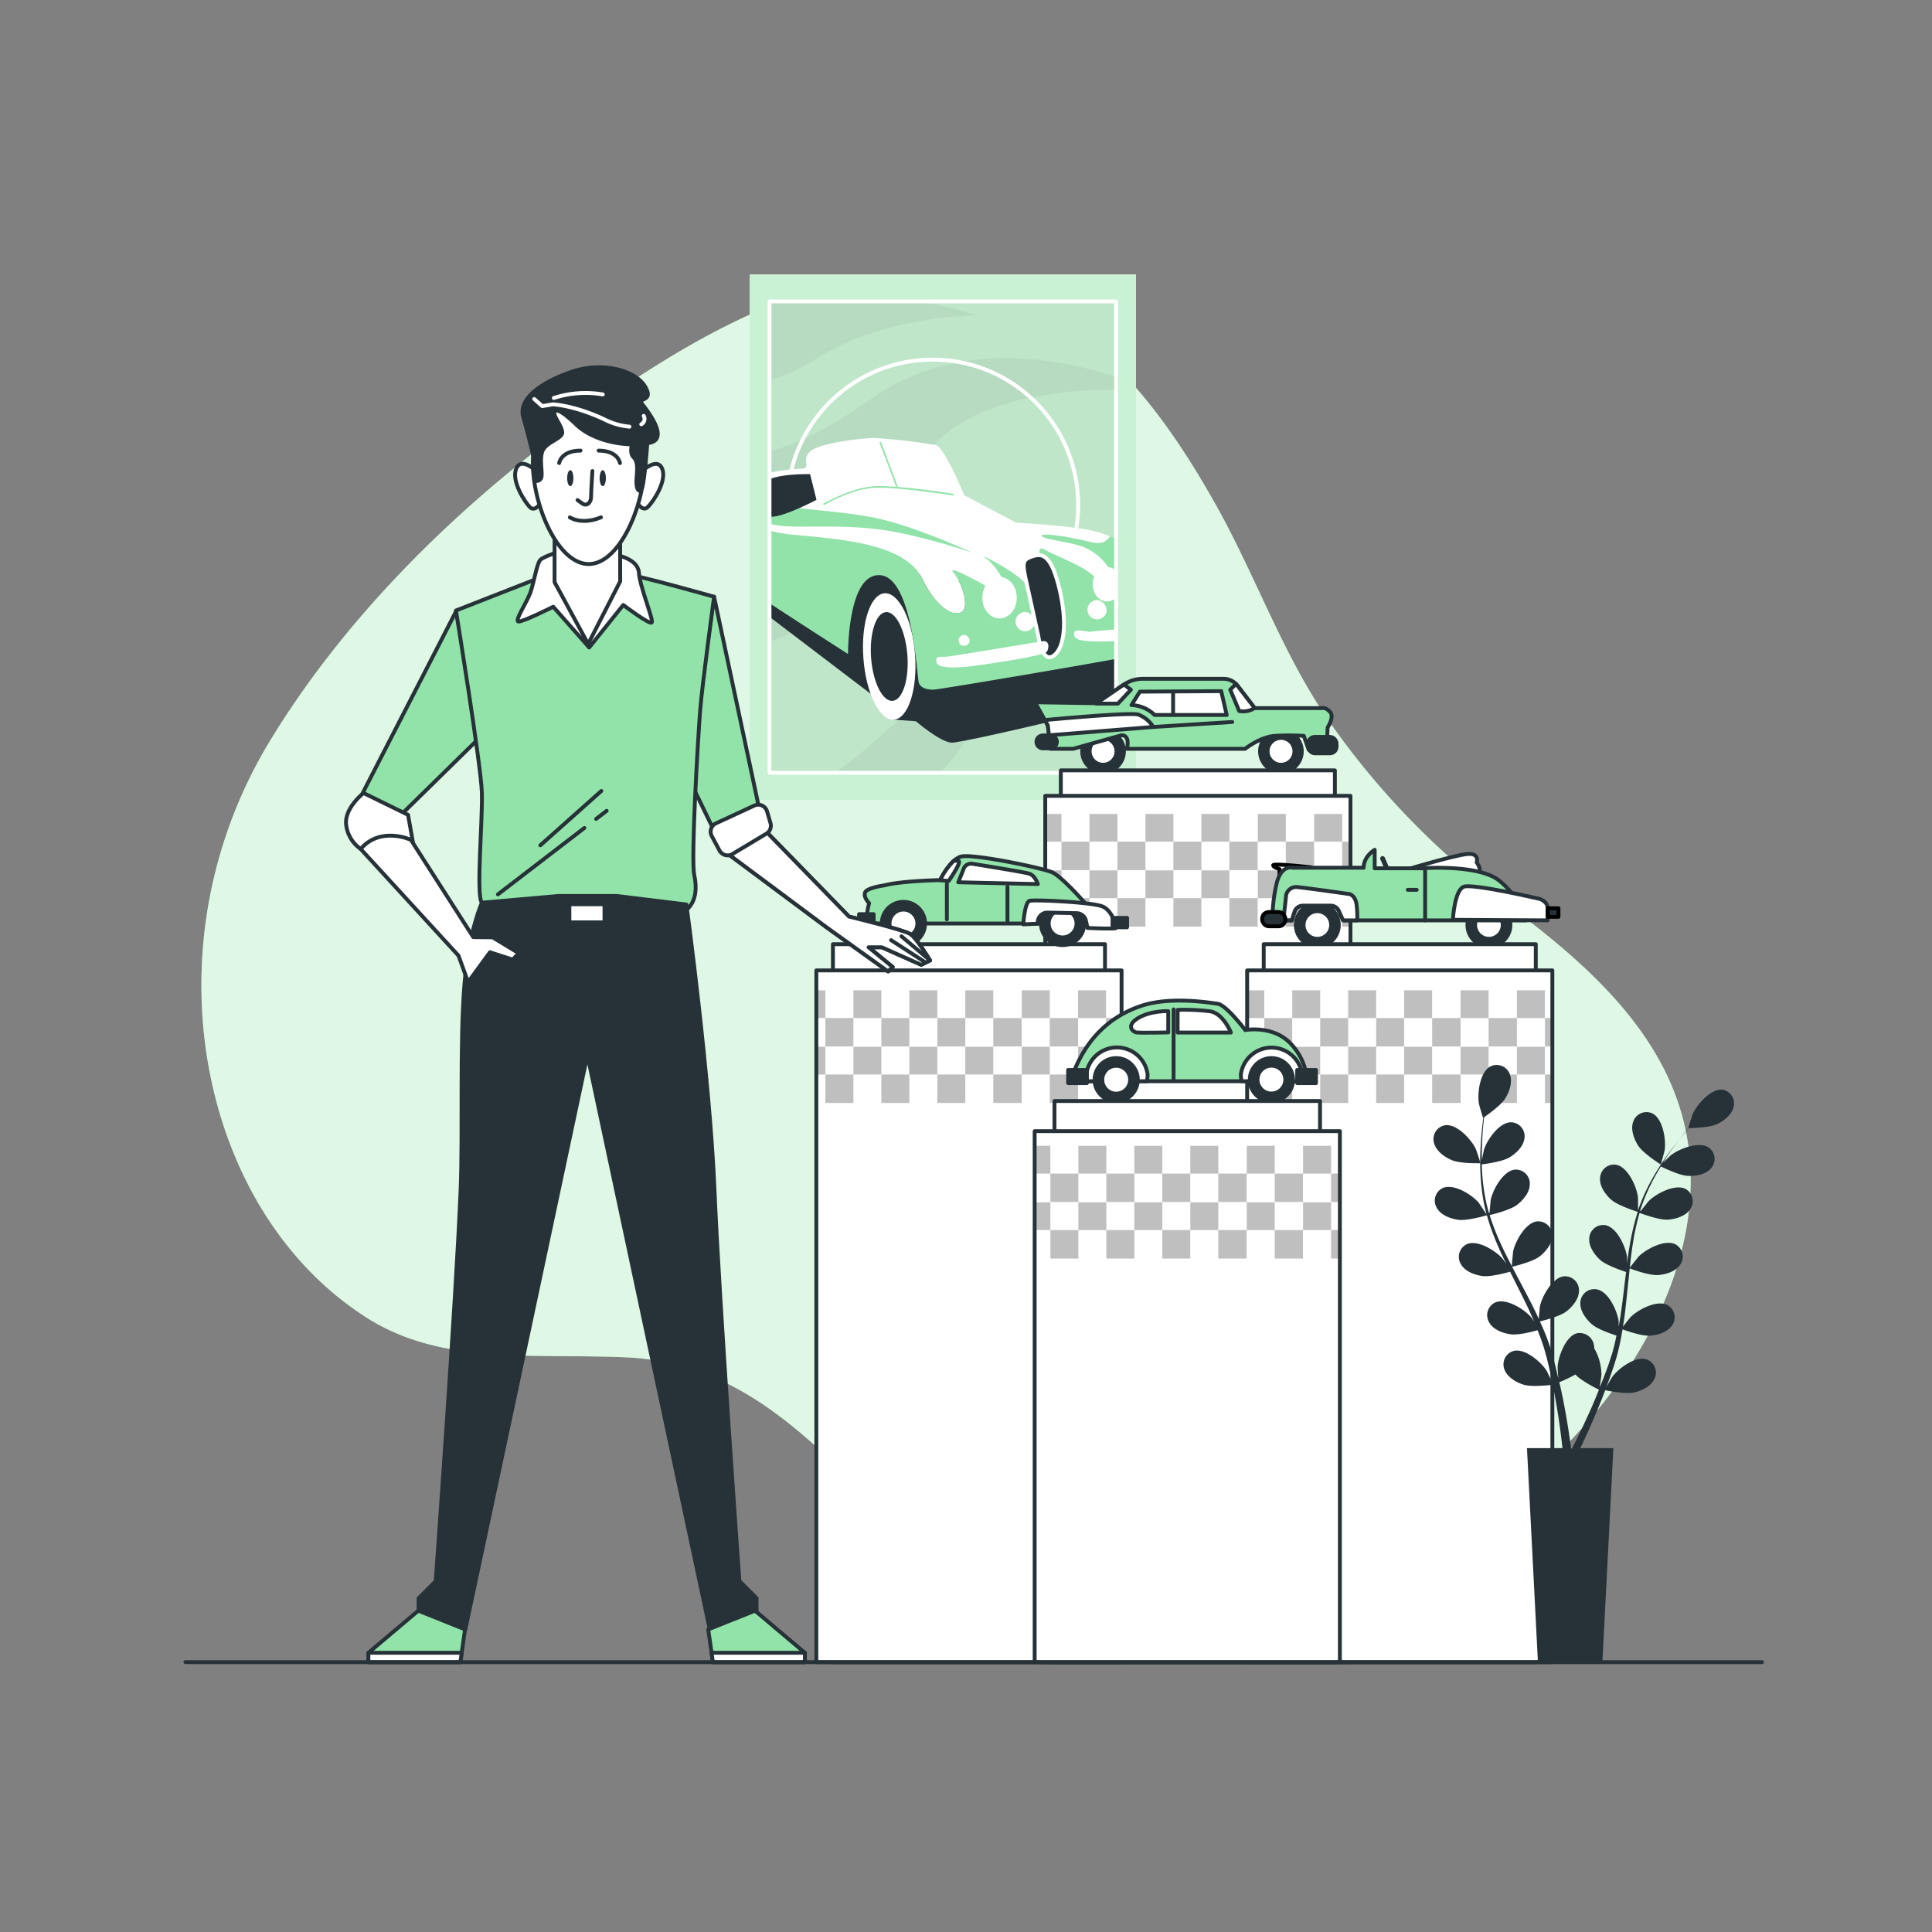 <svg xmlns="http://www.w3.org/2000/svg" xmlns:xlink="http://www.w3.org/1999/xlink" viewBox="0 0 500 500"><rect x="0" y="0" width="500" height="500" fill="#808080" stroke="none"/><defs><clippath id="clip-path"><rect x="199.15" y="78.01" width="89.69" height="121.98" style="fill:none;stroke:#fff;stroke-linecap:round;stroke-linejoin:round"></rect></clippath><clippath id="clip-path-2"><rect x="270.51" y="205.97" width="78.99" height="224.2" style="fill:#fff;stroke:#263238;stroke-linecap:round;stroke-linejoin:round"></rect></clippath><clippath id="clip-path-3"><rect x="322.76" y="251.14" width="78.99" height="179.02" style="fill:#fff;stroke:#263238;stroke-linecap:round;stroke-linejoin:round"></rect></clippath><clippath id="clip-path-4"><rect x="211.27" y="251.14" width="78.99" height="179.02" style="fill:#fff;stroke:#263238;stroke-linecap:round;stroke-linejoin:round"></rect></clippath><clippath id="clip-path-5"><rect x="267.77" y="292.74" width="78.99" height="137.42" style="fill:#fff;stroke:#263238;stroke-linecap:round;stroke-linejoin:round"></rect></clippath></defs><g id="background-simple"><path d="M197,80.13c-19.78,8.47-39.08,21.78-55.3,34.19-28.22,21.59-54,48-71.92,77.57-21.69,35.86-22.12,77.5-8.23,109.1,7.07,16.1,18.13,30.24,33.09,39.86,19.54,12.59,42.91,9.34,67.43,10.43,44.74,2,63.19,46.78,97.69,64.53,45.34,23.33,108.6-1.87,148.07-44.46,20.54-22.17,32.92-49.75,29-75.57-4.15-27.38-26.09-46.3-46.74-61.7a204.81,204.81,0,0,1-46-47.21C331.89,169.34,325,149,314.56,130.48c-17-30.25-41.62-62-84.73-59C219,72.22,207.93,75.43,197,80.13Z" style="fill:#92E3A9"></path><path d="M197,80.13c-19.78,8.47-39.08,21.78-55.3,34.19-28.22,21.59-54,48-71.92,77.57-21.69,35.86-22.12,77.5-8.23,109.1,7.07,16.1,18.13,30.24,33.09,39.86,19.54,12.59,42.91,9.34,67.43,10.43,44.74,2,63.19,46.78,97.69,64.53,45.34,23.33,108.6-1.87,148.07-44.46,20.54-22.17,32.92-49.75,29-75.57-4.15-27.38-26.09-46.3-46.74-61.7a204.81,204.81,0,0,1-46-47.21C331.89,169.34,325,149,314.56,130.48c-17-30.25-41.62-62-84.73-59C219,72.22,207.93,75.43,197,80.13Z" style="fill:#fff;opacity:0.7"></path></g><g id="Picture"><rect x="194" y="71" width="100" height="136" style="fill:#92E3A9"></rect><rect x="194" y="71" width="100" height="136" style="fill:#fff;opacity:0.5"></rect><rect x="199.15" y="78.01" width="89.69" height="121.98" style="opacity:0.05"></rect><g style="opacity:0.05"><path d="M245.56,111.64c12.69-9.42,31.83-10.86,43.28-10.77V97.54c-14-4.65-40.88-10.11-63,5.4-12.8,9-21.19,12.61-26.65,13.78v49.43C234,153,228,124.65,245.56,111.64Z"></path><path d="M288.84,148.07c-16.08,9.29-42.55,25.74-63,44.18A92.82,92.82,0,0,1,216,200h27.37A113.16,113.16,0,0,0,255,184.35c7.35-11.49,22.45-24.58,33.8-33.52Z"></path><path d="M199.15,98.5a47.43,47.43,0,0,0,12.42-5.83C229,81.6,252.67,81.6,252.67,81.6A131.3,131.3,0,0,0,238.52,78H199.15Z"></path></g><g style="clip-path:url(#clip-path)"><circle cx="241.36" cy="130.74" r="37.67" transform="translate(-21.75 208.96) rotate(-45)" style="fill:none;stroke:#fff;stroke-linecap:round;stroke-linejoin:round"></circle><path d="M187.66,154.6l4.8-.06,37.11,28.25,1.78,3.46,5.69.41s6.09,5.26,9.14,5.54,65.63-14.68,66.46-16.61-65.08-25.48-65.08-25.48L187.75,141Z" style="fill:#263238"></path><path d="M236.81,169.4c.68,9-1.77,16.57-5.46,16.85s-7.22-6.83-7.9-15.86,1.77-16.57,5.46-16.85S236.14,160.37,236.81,169.4Z" style="fill:#fff"></path><path d="M234.83,169.55c.47,6.34-1.25,11.64-3.84,11.83s-5.08-4.79-5.55-11.13,1.25-11.65,3.84-11.84S234.35,163.2,234.83,169.55Z" style="fill:#263238"></path><path d="M292.48,142.41c.16.2.33.4.49.61C292.81,142.81,292.64,142.61,292.48,142.41Z" style="fill:#fff"></path><path d="M295.77,148.58c.11.33.21.67.32,1C296,149.25,295.88,148.91,295.77,148.58Z" style="fill:#fff"></path><path d="M290.73,140.76c.19.14.37.29.55.45C291.1,141.05,290.92,140.9,290.73,140.76Z" style="fill:#fff"></path><path d="M293.06,143.14c.15.19.29.4.44.61C293.35,143.54,293.21,143.33,293.06,143.14Z" style="fill:#fff"></path><path d="M291.87,141.76c-.18-.18-.36-.35-.55-.51C291.51,141.41,291.69,141.58,291.87,141.76Z" style="fill:#fff"></path><path d="M291.94,141.84c.17.17.33.35.49.53C292.27,142.19,292.11,142,291.94,141.84Z" style="fill:#fff"></path><path d="M295,146.48c.12.27.24.56.36.85C295.21,147,295.09,146.75,295,146.48Z" style="fill:#fff"></path><path d="M295.34,147.38c.12.3.24.63.35,1C295.58,148,295.46,147.68,295.34,147.38Z" style="fill:#fff"></path><path d="M294.49,145.45c.14.27.27.54.39.83C294.76,146,294.63,145.72,294.49,145.45Z" style="fill:#fff"></path><path d="M293.53,143.81c.16.22.3.46.45.71C293.83,144.27,293.69,144,293.53,143.81Z" style="fill:#fff"></path><path d="M294.07,144.67l.39.72Z" style="fill:#fff"></path><path d="M288.73,139.47c.23.12.45.24.66.37C289.18,139.71,289,139.59,288.73,139.47Z" style="fill:#fff"></path><path d="M181.53,135.78c.06-.24.12-.47.19-.71C181.65,135.31,181.59,135.54,181.53,135.78Z" style="fill:#fff"></path><path d="M181.37,136.52c0-.24.1-.48.16-.72C181.47,136,181.42,136.28,181.37,136.52Z" style="fill:#fff"></path><path d="M181.24,137.33c0-.23.07-.45.11-.68C181.31,136.88,181.27,137.1,181.24,137.33Z" style="fill:#fff"></path><path d="M290.07,140.27c.21.14.41.29.6.44C290.48,140.56,290.28,140.41,290.07,140.27Z" style="fill:#fff"></path><path d="M181.74,135c.07-.25.15-.49.24-.74C181.89,134.49,181.81,134.73,181.74,135Z" style="fill:#fff"></path><path d="M181.15,138c0-.22,0-.45.08-.68C181.2,137.59,181.18,137.82,181.15,138Z" style="fill:#fff"></path><path d="M289.42,139.86c.21.12.42.25.62.39C289.84,140.11,289.63,140,289.42,139.86Z" style="fill:#fff"></path><path d="M287.31,138.8c.48.2.95.42,1.4.66C288.26,139.22,287.79,139,287.31,138.8Z" style="fill:#fff"></path><path d="M182,134.24c.08-.25.18-.5.27-.75C182.16,133.74,182.06,134,182,134.24Z" style="fill:#fff"></path><path d="M187.15,127.06c1.31-.41,2.54-.26,3.15,1.24,1.66,4.08,2.12,8.92,15.11,10.13s28.87,2.42,33.25,11.33,9.07,10,10.58,8.31-.45-7.55-2.42-9.82,6.35,2.27,8.16,3.33,7.26,6.49,6.65,3.62-3.32-8.46-6.35-10.58,8.16,3.78,9.83,6.2,7.25,5.89,6.65,1.36-5-11.94-1.21-9.82,10.42,4.23,13.3,7.55,6.34,3.78,4.23-.75a13.79,13.79,0,0,0-7.26-7.41c-2.72-1.36-10.58-2.11-11.18-3s6.5,0,12.39,1.51c3.37.86,4.37-.29,5.28-1.44a28.56,28.56,0,0,0-3.92-1.28c-5.74-1.51-20.4-2.27-20.4-2.27l-13.45-7.1s-5.14-12.54-7.4-13a156.73,156.73,0,0,0-15.87-1.82c-3,0-14.81,1.36-16.78,3.63a3.1,3.1,0,0,0-.8,3,1,1,0,0,1-.91,1.29A53.13,53.13,0,0,0,192,124.37c-5.32,2.11-8.24,5.5-9.69,9.08A15.18,15.18,0,0,1,187.15,127.06Z" style="fill:#fff"></path><path d="M181.08,138.88c0-.22,0-.45.06-.68C181.11,138.43,181.1,138.66,181.08,138.88Z" style="fill:#fff"></path><path d="M287.31,138.8c-.91,1.15-1.91,2.3-5.28,1.44-5.89-1.51-13-2.42-12.39-1.51s8.46,1.66,11.18,3a13.79,13.79,0,0,1,7.26,7.41c2.11,4.53-1.36,4.08-4.23.75s-9.52-5.44-13.3-7.55.6,5.29,1.21,9.82-5,1.06-6.65-1.36-12.85-8.31-9.83-6.2,5.75,7.71,6.35,10.58-4.83-2.57-6.65-3.62-10.12-5.6-8.16-3.33,3.93,8.16,2.42,9.82-6.2.61-10.58-8.31-20.25-10.12-33.25-11.33S192,132.38,190.3,128.3c-.61-1.5-1.84-1.65-3.15-1.24a15.63,15.63,0,0,0-6.07,11.82c-.3,5.29,1.51,6.65,2.27,5.9s4.23-5,5.89-3.63,1.52,8.76,2.42,9.82,27.81,18.29,27.81,18.29-.15-21,8.31-20.4,9.52,26.29,10,27.8,2.27,1.82,3.78,1.82,47.6-7.86,50.63-8.62,4.38-4.23,4.38-4.23a33.71,33.71,0,0,0-.45-16C294.25,143.18,291.19,140.42,287.31,138.8Z" style="fill:#92E3A9"></path><path d="M190.3,125s3,1.51,5.14,6,3.17,5.29,11.94,5.29,16.62-.3,26.44,1.82a165.28,165.28,0,0,1,18,5s-15.11-7.1-26-9.22-22.22-1.81-26-4.38S195.44,124.83,190.3,125Z" style="fill:#92E3A9"></path><path d="M211.31,129.36s-8.31,4.38-11.64,4.38-5.14-5.89-2.42-8.61,12.4-2.42,12.4-2.42Z" style="fill:#263238"></path><rect x="229.76" y="114" width="0.42" height="12.43" transform="translate(-27.61 88.77) rotate(-20.64)" style="fill:#92E3A9"></rect><path d="M213.23,130.75l-.22-.36c.08,0,7.22-4.26,13.4-4.56s20.3,1.94,20.44,2l-.06.41c-.14,0-14.26-2.26-20.36-2S213.3,130.71,213.23,130.75Z" style="fill:#92E3A9"></path><path d="M190.76,143.79c0,6-1.39,10.81-3.1,10.81s-3.1-4.84-3.1-10.81S186,133,187.66,133,190.76,137.83,190.76,143.79Z" style="fill:#fff"></path><path d="M190,143.79c0,4.52-1.05,8.17-2.34,8.17s-2.35-3.65-2.35-8.17,1.05-8.17,2.35-8.17S190,139.28,190,143.79Z" style="fill:#263238"></path><path d="M263.14,154.67c0,3-2,5.37-4.46,5.37s-4.45-2.4-4.45-5.37,2-5.36,4.45-5.36S263.14,151.71,263.14,154.67Z" style="fill:#fff"></path><path d="M290.19,151.2c0,2.46-1.65,4.46-3.7,4.46s-3.7-2-3.7-4.46,1.65-4.46,3.7-4.46S290.19,148.74,290.19,151.2Z" style="fill:#fff"></path><path d="M286.37,158.3a2.49,2.49,0,1,1-2.45-3A2.74,2.74,0,0,1,286.37,158.3Z" style="fill:#fff"></path><path d="M267.78,161.32a2.49,2.49,0,1,1-2.45-2.94A2.73,2.73,0,0,1,267.78,161.32Z" style="fill:#fff"></path><path d="M265.26,149l3.47,15.71s.91,7.11,3.93,5,3.48-9.22,1.51-17.38-4.08-9.22-6.65-8.46S264.5,145.23,265.26,149Z" style="fill:#263238;stroke:#fff;stroke-linecap:round;stroke-linejoin:round"></path><path d="M269.86,165.93s-22.85,3.81-24.66,4-3.3-.4-2.8,1.51,6.71,1.3,10.32.8,17.64-2.51,18.24-3.61S271.56,165.73,269.86,165.93Z" style="fill:#fff"></path><path d="M281.88,163.53s-3.61-.8-3.81,0-.2,1.3.9,1.9,5.52.71,9,.5,10.93-.5,12.13-2.2-.1-3-1.3-2.71a52.9,52.9,0,0,1-10.43,1.91C283.08,163.33,281.88,163.53,281.88,163.53Z" style="fill:#fff"></path><path d="M250.92,165.83a1.41,1.41,0,1,1-1.41-1.5A1.46,1.46,0,0,1,250.92,165.83Z" style="fill:#fff"></path><path d="M298,157.92c0,.72-.42,1.3-.95,1.3s-.95-.58-.95-1.3.43-1.3.95-1.3S298,157.2,298,157.92Z" style="fill:#fff"></path></g><rect x="199.15" y="78.01" width="89.69" height="121.98" style="fill:none;stroke:#fff;stroke-linecap:round;stroke-linejoin:round"></rect></g><g id="Toys"><path d="M336.9,194.44a5.4,5.4,0,1,0-5.4,5.4A5.4,5.4,0,0,0,336.9,194.44Z" style="fill:#263238;stroke:#263238;stroke-linecap:round;stroke-linejoin:round"></path><path d="M335,194.44a3.47,3.47,0,1,0-3.47,3.47A3.47,3.47,0,0,0,335,194.44Z" style="fill:#fff;stroke:#263238;stroke-linecap:round;stroke-linejoin:round"></path><path d="M290.87,194.44a5.4,5.4,0,1,0-5.4,5.4A5.4,5.4,0,0,0,290.87,194.44Z" style="fill:#263238;stroke:#263238;stroke-linecap:round;stroke-linejoin:round"></path><path d="M288.94,194.44a3.47,3.47,0,1,0-3.47,3.47A3.47,3.47,0,0,0,288.94,194.44Z" style="fill:#fff;stroke:#263238;stroke-linecap:round;stroke-linejoin:round"></path><path d="M283.8,182l-15.95-.26,3.34,6,.65,6.05h5.91l12.35-3.47s2.44-.52,1.54,3.47h30.6s3.86-3.09,7.72-3.35a63.09,63.09,0,0,1,7.46,0l1.28,3.6h4.63l.26-5.78s1.8-2.7.64-4-2.05-1-2.05-1H324.69l-4.46-5.84a4.43,4.43,0,0,0-3.53-1.74h-21a8.48,8.48,0,0,0-4.81,1.48Z" style="fill:#92E3A9;stroke:#263238;stroke-linecap:round;stroke-linejoin:round"></path><polygon points="283.7 181.97 283.8 182.1 289.32 182.1 292.67 178.5 290.88 177.15 283.8 181.97 283.7 181.97" style="fill:#fff;stroke:#263238;stroke-linecap:round;stroke-linejoin:round"></polygon><path d="M295,179l-2.18,3.47a9.09,9.09,0,0,1,6,2.57h18.65l-1.42-6.17Z" style="fill:#fff;stroke:#263238;stroke-linecap:round;stroke-linejoin:round"></path><path d="M320.23,177.41c-.1-.13-.21-.26-.32-.38l-.11.05-1.41,1.42L320.7,184a5.35,5.35,0,0,0,4-.77Z" style="fill:#fff;stroke:#263238;stroke-linecap:round;stroke-linejoin:round"></path><path d="M294.6,184.93c-2.32-.65-24.05,1.41-24.05,1.41l-.05.17.69,1.24.27,2.54,27-2.15A7.8,7.8,0,0,0,294.6,184.93Z" style="fill:#fff;stroke:#263238;stroke-linecap:round;stroke-linejoin:round"></path><path d="M271.84,193.67h-1.93a1.67,1.67,0,0,1-1.67-1.67h0a1.66,1.66,0,0,1,1.67-1.67h1.93a1.67,1.67,0,0,1,1.67,1.67h0A1.67,1.67,0,0,1,271.84,193.67Z" style="fill:#263238;stroke:#263238;stroke-linecap:round;stroke-linejoin:round"></path><rect x="338.57" y="190.71" width="7.33" height="4.24" rx="1.69" style="fill:#263238;stroke:#263238;stroke-linecap:round;stroke-linejoin:round"></rect><line x1="303.6" y1="179.14" x2="303.6" y2="184.93" style="fill:none;stroke:#263238;stroke-linecap:round;stroke-linejoin:round"></line><line x1="298.45" y1="188.14" x2="318.9" y2="186.85" style="fill:none;stroke:#263238;stroke-linecap:round;stroke-linejoin:round"></line><rect x="274.54" y="199.37" width="70.93" height="230.8" style="fill:#fff;stroke:#263238;stroke-linecap:round;stroke-linejoin:round"></rect><rect x="270.51" y="205.97" width="78.99" height="224.2" style="fill:#fff"></rect><g style="clip-path:url(#clip-path-2)"><rect x="267.47" y="210.65" width="7.37" height="7.37" style="fill:#bfbfbf"></rect><rect x="267.47" y="217.82" width="7.37" height="7.37" style="fill:#fff"></rect><rect x="274.71" y="210.65" width="7.37" height="7.37" style="fill:#fff"></rect><rect x="274.71" y="217.82" width="7.37" height="7.37" style="fill:#bfbfbf"></rect><rect x="281.95" y="210.65" width="7.37" height="7.37" style="fill:#bfbfbf"></rect><rect x="281.95" y="217.82" width="7.37" height="7.37" style="fill:#fff"></rect><rect x="289.2" y="210.65" width="7.37" height="7.37" style="fill:#fff"></rect><rect x="289.2" y="217.82" width="7.37" height="7.37" style="fill:#bfbfbf"></rect><rect x="296.44" y="210.65" width="7.37" height="7.37" style="fill:#bfbfbf"></rect><rect x="296.44" y="217.82" width="7.37" height="7.37" style="fill:#fff"></rect><rect x="303.68" y="210.65" width="7.37" height="7.37" style="fill:#fff"></rect><rect x="303.68" y="217.82" width="7.37" height="7.37" style="fill:#bfbfbf"></rect><rect x="310.92" y="210.65" width="7.37" height="7.37" style="fill:#bfbfbf"></rect><rect x="310.92" y="217.82" width="7.37" height="7.37" style="fill:#fff"></rect><rect x="318.16" y="210.65" width="7.37" height="7.37" style="fill:#fff"></rect><rect x="318.16" y="217.82" width="7.37" height="7.37" style="fill:#bfbfbf"></rect><rect x="267.47" y="225.26" width="7.37" height="7.37" style="fill:#bfbfbf"></rect><rect x="267.47" y="232.44" width="7.37" height="7.37" style="fill:#fff"></rect><rect x="274.71" y="225.26" width="7.37" height="7.37" style="fill:#fff"></rect><rect x="274.71" y="232.44" width="7.37" height="7.37" style="fill:#bfbfbf"></rect><rect x="281.95" y="225.26" width="7.37" height="7.37" style="fill:#bfbfbf"></rect><rect x="281.95" y="232.44" width="7.37" height="7.37" style="fill:#fff"></rect><rect x="289.2" y="225.26" width="7.37" height="7.37" style="fill:#fff"></rect><rect x="289.2" y="232.44" width="7.37" height="7.37" style="fill:#bfbfbf"></rect><rect x="296.44" y="225.26" width="7.37" height="7.37" style="fill:#bfbfbf"></rect><rect x="296.44" y="232.44" width="7.37" height="7.37" style="fill:#fff"></rect><rect x="303.68" y="225.26" width="7.37" height="7.37" style="fill:#fff"></rect><rect x="303.68" y="232.44" width="7.37" height="7.37" style="fill:#bfbfbf"></rect><rect x="310.92" y="225.26" width="7.37" height="7.37" style="fill:#bfbfbf"></rect><rect x="310.92" y="232.44" width="7.37" height="7.37" style="fill:#fff"></rect><rect x="318.16" y="225.26" width="7.37" height="7.37" style="fill:#fff"></rect><rect x="318.16" y="232.44" width="7.37" height="7.37" style="fill:#bfbfbf"></rect><rect x="325.53" y="210.65" width="7.37" height="7.37" style="fill:#bfbfbf"></rect><rect x="325.53" y="217.82" width="7.37" height="7.37" style="fill:#fff"></rect><rect x="332.77" y="210.65" width="7.37" height="7.37" style="fill:#fff"></rect><rect x="332.77" y="217.82" width="7.37" height="7.37" style="fill:#bfbfbf"></rect><rect x="325.53" y="225.26" width="7.37" height="7.37" style="fill:#bfbfbf"></rect><rect x="325.53" y="232.44" width="7.37" height="7.37" style="fill:#fff"></rect><rect x="332.77" y="225.26" width="7.37" height="7.37" style="fill:#fff"></rect><rect x="332.77" y="232.44" width="7.37" height="7.37" style="fill:#bfbfbf"></rect><rect x="340.11" y="210.65" width="7.37" height="7.37" style="fill:#bfbfbf"></rect><rect x="340.11" y="217.82" width="7.37" height="7.37" style="fill:#fff"></rect><rect x="347.35" y="210.65" width="7.37" height="7.37" style="fill:#fff"></rect><rect x="347.35" y="217.82" width="7.37" height="7.37" style="fill:#bfbfbf"></rect><rect x="340.11" y="225.26" width="7.37" height="7.37" style="fill:#bfbfbf"></rect><rect x="340.11" y="232.44" width="7.37" height="7.37" style="fill:#fff"></rect><rect x="347.35" y="225.26" width="7.37" height="7.37" style="fill:#fff"></rect><rect x="347.35" y="232.44" width="7.37" height="7.37" style="fill:#bfbfbf"></rect></g><rect x="270.51" y="205.97" width="78.99" height="224.2" style="fill:none;stroke:#263238;stroke-linecap:round;stroke-linejoin:round"></rect><path d="M346.48,239.39a5.56,5.56,0,1,0-5.55,5.55A5.55,5.55,0,0,0,346.48,239.39Z" style="fill:#263238;stroke:#263238;stroke-linecap:round;stroke-linejoin:round"></path><path d="M344.5,239.39a3.57,3.57,0,1,0-3.57,3.57A3.57,3.57,0,0,0,344.5,239.39Z" style="fill:#fff;stroke:#263238;stroke-linecap:round;stroke-linejoin:round"></path><path d="M390.89,239.39a5.56,5.56,0,1,0-5.56,5.55A5.56,5.56,0,0,0,390.89,239.39Z" style="fill:#263238;stroke:#263238;stroke-linecap:round;stroke-linejoin:round"></path><path d="M388.9,239.39a3.57,3.57,0,1,0-3.57,3.57A3.57,3.57,0,0,0,388.9,239.39Z" style="fill:#fff;stroke:#263238;stroke-linecap:round;stroke-linejoin:round"></path><path d="M365.14,224.71s11-3.27,14.44-3.68,2.59,2.18,2.59,2.18,1.23,1.5.68,2.86S365.14,224.71,365.14,224.71Z" style="fill:#fff;stroke:#263238;stroke-linecap:round;stroke-linejoin:round"></path><path d="M359.15,225.86a.6.6,0,0,1-.56-.36l-1.37-3.14a.62.62,0,0,1,1.13-.49l1.36,3.14a.6.6,0,0,1-.31.8A.56.56,0,0,1,359.15,225.86Z" style="fill:#263238"></path><path d="M339.31,224.46s-9.8-1.09-9.8-.54,1.63,1,1.63,1v1.5A25.31,25.31,0,0,1,339.31,224.46Z" style="fill:#fff;stroke:#000;stroke-linecap:round;stroke-linejoin:round"></path><path d="M335,236a2.31,2.31,0,0,1,2.2-1.62h7.18a2.31,2.31,0,0,1,2.09,1.33l1.13,2.48H395a21.5,21.5,0,0,0-7.08-10.35c-5.45-4.22-19.75-3.13-19.75-3.13h-12.4v-4.77s-2.86,1.63-2.86,4.63H334.63s-3-.95-4.22,4a40.06,40.06,0,0,0-1.09,9.67h5Z" style="fill:#92E3A9;stroke:#263238;stroke-linecap:round;stroke-linejoin:round"></path><path d="M351.11,234.38c-.27-2.73-1.9-3-1.9-3s-10.49-1.5-13.22-1.77a2.66,2.66,0,0,0-3.13,2l-.68,6.27,0,.27h2.14L335,236a2.31,2.31,0,0,1,2.2-1.62h7.18a2.31,2.31,0,0,1,2.09,1.33l1.13,2.48h3.66A27.12,27.12,0,0,0,351.11,234.38Z" style="fill:#fff;stroke:#263238;stroke-linecap:round;stroke-linejoin:round"></path><line x1="368.82" y1="224.98" x2="368.82" y2="238.19" style="fill:none;stroke:#263238;stroke-linecap:round;stroke-linejoin:round"></line><line x1="364.33" y1="230.29" x2="366.64" y2="230.29" style="fill:none;stroke:#263238;stroke-linecap:round;stroke-linejoin:round"></line><path d="M376,238.05s.41-7.76,2.86-8.58,19.48,3.14,19.48,3.14,2.18.54,2.18,2.45v3.13Z" style="fill:#fff;stroke:#263238;stroke-linecap:round;stroke-linejoin:round"></path><rect x="326.65" y="236.04" width="5.99" height="3.68" rx="1.71" style="fill:#263238;stroke:#000;stroke-linecap:round;stroke-linejoin:round"></rect><rect x="400.56" y="235.06" width="2.77" height="2.21" style="fill:#263238;stroke:#000;stroke-linecap:round;stroke-linejoin:round"></rect><rect x="327.05" y="244.35" width="70.41" height="185.82" style="fill:#fff;stroke:#263238;stroke-linecap:round;stroke-linejoin:round"></rect><rect x="322.76" y="251.14" width="78.99" height="179.02" style="fill:#fff"></rect><g style="clip-path:url(#clip-path-3)"><rect x="319.94" y="256.29" width="7.37" height="7.37" style="fill:#bfbfbf"></rect><rect x="319.94" y="263.47" width="7.37" height="7.37" style="fill:#fff"></rect><rect x="327.19" y="256.29" width="7.37" height="7.37" style="fill:#fff"></rect><rect x="327.19" y="263.47" width="7.37" height="7.37" style="fill:#bfbfbf"></rect><rect x="334.43" y="256.29" width="7.37" height="7.37" style="fill:#bfbfbf"></rect><rect x="334.43" y="263.47" width="7.37" height="7.37" style="fill:#fff"></rect><rect x="341.67" y="256.29" width="7.37" height="7.37" style="fill:#fff"></rect><rect x="341.67" y="263.47" width="7.37" height="7.37" style="fill:#bfbfbf"></rect><rect x="348.91" y="256.29" width="7.37" height="7.37" style="fill:#bfbfbf"></rect><rect x="348.91" y="263.47" width="7.37" height="7.37" style="fill:#fff"></rect><rect x="356.15" y="256.29" width="7.37" height="7.37" style="fill:#fff"></rect><rect x="356.15" y="263.47" width="7.37" height="7.37" style="fill:#bfbfbf"></rect><rect x="363.39" y="256.29" width="7.37" height="7.37" style="fill:#bfbfbf"></rect><rect x="363.39" y="263.47" width="7.37" height="7.37" style="fill:#fff"></rect><rect x="370.64" y="256.29" width="7.37" height="7.37" style="fill:#fff"></rect><rect x="370.64" y="263.47" width="7.37" height="7.37" style="fill:#bfbfbf"></rect><rect x="319.94" y="270.91" width="7.37" height="7.37" style="fill:#bfbfbf"></rect><rect x="319.94" y="278.08" width="7.37" height="7.37" style="fill:#fff"></rect><rect x="327.19" y="270.91" width="7.37" height="7.37" style="fill:#fff"></rect><rect x="327.19" y="278.08" width="7.37" height="7.37" style="fill:#bfbfbf"></rect><rect x="334.43" y="270.91" width="7.37" height="7.37" style="fill:#bfbfbf"></rect><rect x="334.43" y="278.08" width="7.37" height="7.37" style="fill:#fff"></rect><rect x="341.67" y="270.91" width="7.37" height="7.37" style="fill:#fff"></rect><rect x="341.67" y="278.08" width="7.37" height="7.37" style="fill:#bfbfbf"></rect><rect x="348.91" y="270.91" width="7.37" height="7.37" style="fill:#bfbfbf"></rect><rect x="348.91" y="278.08" width="7.37" height="7.37" style="fill:#fff"></rect><rect x="356.15" y="270.91" width="7.37" height="7.37" style="fill:#fff"></rect><rect x="356.15" y="278.08" width="7.37" height="7.37" style="fill:#bfbfbf"></rect><rect x="363.39" y="270.91" width="7.37" height="7.37" style="fill:#bfbfbf"></rect><rect x="363.39" y="278.08" width="7.37" height="7.37" style="fill:#fff"></rect><rect x="370.64" y="270.91" width="7.37" height="7.37" style="fill:#fff"></rect><rect x="370.64" y="278.08" width="7.37" height="7.37" style="fill:#bfbfbf"></rect><rect x="378" y="256.29" width="7.37" height="7.37" style="fill:#bfbfbf"></rect><rect x="378" y="263.47" width="7.37" height="7.37" style="fill:#fff"></rect><rect x="385.25" y="256.29" width="7.37" height="7.37" style="fill:#fff"></rect><rect x="385.25" y="263.47" width="7.37" height="7.37" style="fill:#bfbfbf"></rect><rect x="378" y="270.91" width="7.37" height="7.37" style="fill:#bfbfbf"></rect><rect x="378" y="278.08" width="7.37" height="7.37" style="fill:#fff"></rect><rect x="385.25" y="270.91" width="7.37" height="7.37" style="fill:#fff"></rect><rect x="385.25" y="278.08" width="7.37" height="7.37" style="fill:#bfbfbf"></rect><rect x="392.58" y="256.29" width="7.37" height="7.37" style="fill:#bfbfbf"></rect><rect x="392.58" y="263.47" width="7.37" height="7.37" style="fill:#fff"></rect><rect x="399.82" y="256.29" width="7.37" height="7.37" style="fill:#fff"></rect><rect x="399.82" y="263.47" width="7.37" height="7.37" style="fill:#bfbfbf"></rect><rect x="392.58" y="270.91" width="7.37" height="7.37" style="fill:#bfbfbf"></rect><rect x="392.58" y="278.08" width="7.37" height="7.37" style="fill:#fff"></rect><rect x="399.82" y="270.91" width="7.37" height="7.37" style="fill:#fff"></rect><rect x="399.82" y="278.08" width="7.37" height="7.37" style="fill:#bfbfbf"></rect></g><rect x="322.76" y="251.14" width="78.99" height="179.02" style="fill:none;stroke:#263238;stroke-linecap:round;stroke-linejoin:round"></rect><rect x="215.56" y="244.35" width="70.41" height="185.82" style="fill:#fff;stroke:#263238;stroke-linecap:round;stroke-linejoin:round"></rect><rect x="211.27" y="251.14" width="78.99" height="179.02" style="fill:#fff"></rect><g style="clip-path:url(#clip-path-4)"><rect x="206.37" y="256.29" width="7.37" height="7.37" style="fill:#bfbfbf"></rect><rect x="206.37" y="263.47" width="7.37" height="7.37" style="fill:#fff"></rect><rect x="213.61" y="256.29" width="7.37" height="7.37" style="fill:#fff"></rect><rect x="213.61" y="263.47" width="7.37" height="7.37" style="fill:#bfbfbf"></rect><rect x="220.86" y="256.29" width="7.37" height="7.37" style="fill:#bfbfbf"></rect><rect x="220.86" y="263.47" width="7.37" height="7.37" style="fill:#fff"></rect><rect x="228.1" y="256.29" width="7.37" height="7.37" style="fill:#fff"></rect><rect x="228.1" y="263.47" width="7.37" height="7.37" style="fill:#bfbfbf"></rect><rect x="235.34" y="256.29" width="7.37" height="7.37" style="fill:#bfbfbf"></rect><rect x="235.34" y="263.47" width="7.37" height="7.37" style="fill:#fff"></rect><rect x="242.58" y="256.29" width="7.37" height="7.37" style="fill:#fff"></rect><rect x="242.58" y="263.47" width="7.37" height="7.37" style="fill:#bfbfbf"></rect><rect x="249.82" y="256.29" width="7.37" height="7.37" style="fill:#bfbfbf"></rect><rect x="249.82" y="263.47" width="7.37" height="7.37" style="fill:#fff"></rect><rect x="257.06" y="256.29" width="7.37" height="7.37" style="fill:#fff"></rect><rect x="257.06" y="263.47" width="7.37" height="7.37" style="fill:#bfbfbf"></rect><rect x="206.37" y="270.91" width="7.37" height="7.37" style="fill:#bfbfbf"></rect><rect x="206.37" y="278.08" width="7.37" height="7.37" style="fill:#fff"></rect><rect x="213.61" y="270.91" width="7.37" height="7.37" style="fill:#fff"></rect><rect x="213.61" y="278.08" width="7.37" height="7.37" style="fill:#bfbfbf"></rect><rect x="220.86" y="270.91" width="7.37" height="7.37" style="fill:#bfbfbf"></rect><rect x="220.86" y="278.08" width="7.37" height="7.37" style="fill:#fff"></rect><rect x="228.1" y="270.91" width="7.37" height="7.37" style="fill:#fff"></rect><rect x="228.1" y="278.08" width="7.37" height="7.37" style="fill:#bfbfbf"></rect><rect x="235.34" y="270.91" width="7.37" height="7.37" style="fill:#bfbfbf"></rect><rect x="235.34" y="278.08" width="7.37" height="7.37" style="fill:#fff"></rect><rect x="242.58" y="270.91" width="7.37" height="7.37" style="fill:#fff"></rect><rect x="242.58" y="278.08" width="7.37" height="7.37" style="fill:#bfbfbf"></rect><rect x="249.82" y="270.91" width="7.37" height="7.37" style="fill:#bfbfbf"></rect><rect x="249.82" y="278.08" width="7.37" height="7.37" style="fill:#fff"></rect><rect x="257.06" y="270.91" width="7.37" height="7.37" style="fill:#fff"></rect><rect x="257.06" y="278.08" width="7.37" height="7.37" style="fill:#bfbfbf"></rect><rect x="264.43" y="256.29" width="7.37" height="7.37" style="fill:#bfbfbf"></rect><rect x="264.43" y="263.47" width="7.37" height="7.37" style="fill:#fff"></rect><rect x="271.68" y="256.29" width="7.37" height="7.37" style="fill:#fff"></rect><rect x="271.68" y="263.47" width="7.37" height="7.37" style="fill:#bfbfbf"></rect><rect x="264.43" y="270.91" width="7.37" height="7.37" style="fill:#bfbfbf"></rect><rect x="264.43" y="278.08" width="7.37" height="7.37" style="fill:#fff"></rect><rect x="271.68" y="270.91" width="7.37" height="7.37" style="fill:#fff"></rect><rect x="271.68" y="278.08" width="7.37" height="7.37" style="fill:#bfbfbf"></rect><rect x="279.01" y="256.29" width="7.37" height="7.37" style="fill:#bfbfbf"></rect><rect x="279.01" y="263.47" width="7.37" height="7.37" style="fill:#fff"></rect><rect x="286.25" y="256.29" width="7.37" height="7.37" style="fill:#fff"></rect><rect x="286.25" y="263.47" width="7.37" height="7.37" style="fill:#bfbfbf"></rect><rect x="279.01" y="270.91" width="7.37" height="7.37" style="fill:#bfbfbf"></rect><rect x="279.01" y="278.08" width="7.37" height="7.37" style="fill:#fff"></rect><rect x="286.25" y="270.91" width="7.37" height="7.37" style="fill:#fff"></rect><rect x="286.25" y="278.08" width="7.37" height="7.37" style="fill:#bfbfbf"></rect></g><rect x="211.27" y="251.14" width="78.99" height="179.02" style="fill:none;stroke:#263238;stroke-linecap:round;stroke-linejoin:round"></rect><path d="M283,239l-1.87-4.91s-6.2-7.14-8.77-8.31-20.72-4.91-23.64-4.1-5.38,6.09-5.38,6.09-10,.18-14.47,1.36c-1.34.2-4.65.8-5,1.87s.55,2.19,1.05,2.73a25,25,0,0,0-.74,5.27Z" style="fill:#92E3A9;stroke:#263238;stroke-linecap:round;stroke-linejoin:round"></path><path d="M280.6,239a5.6,5.6,0,1,0-5.6,5.6A5.6,5.6,0,0,0,280.6,239Z" style="fill:#263238;stroke:#263238;stroke-linecap:round;stroke-linejoin:round"></path><path d="M278.6,239a3.6,3.6,0,1,0-3.6,3.6A3.6,3.6,0,0,0,278.6,239Z" style="fill:#fff;stroke:#263238;stroke-linecap:round;stroke-linejoin:round"></path><path d="M264.83,239.22s.35-5.74,1.64-6.09,15.91.35,18.72,1.41,3.63,5.26,3.63,5.61-7.38,0-7.38,0l-.39-1.82a2.5,2.5,0,0,0-2.39-2l-7.55-.15a2.5,2.5,0,0,0-2.54,2.5v.38Z" style="fill:#fff;stroke:#263238;stroke-linecap:round;stroke-linejoin:round"></path><path d="M239.41,239a5.6,5.6,0,1,0-5.6,5.6A5.6,5.6,0,0,0,239.41,239Z" style="fill:#263238;stroke:#263238;stroke-linecap:round;stroke-linejoin:round"></path><path d="M237.41,239a3.6,3.6,0,1,0-3.6,3.6A3.6,3.6,0,0,0,237.41,239Z" style="fill:#fff;stroke:#263238;stroke-linecap:round;stroke-linejoin:round"></path><path d="M245.52,228s3.39-4.91,2.57-5.15a2.85,2.85,0,0,0-1.28-.05,17.94,17.94,0,0,0-3.51,5Z" style="fill:#fff;stroke:#263238;stroke-linecap:round;stroke-linejoin:round"></path><path d="M249.5,224.59,248,228.33l20.59.47s-.7-2.22-2.22-2.69-14.75-2.57-14.75-2.57A2.07,2.07,0,0,0,249.5,224.59Z" style="fill:#fff;stroke:#263238;stroke-linecap:round;stroke-linejoin:round"></path><line x1="245.05" y1="228.8" x2="245.05" y2="237.93" style="fill:none;stroke:#263238;stroke-linecap:round;stroke-linejoin:round"></line><line x1="260.73" y1="229.5" x2="260.73" y2="238.4" style="fill:none;stroke:#263238;stroke-linecap:round;stroke-linejoin:round"></line><rect x="287.92" y="237.55" width="3.77" height="2.43" style="fill:#263238;stroke:#263238;stroke-linecap:round;stroke-linejoin:round"></rect><rect x="222.33" y="236.58" width="3.77" height="2.43" style="fill:#263238;stroke:#263238;stroke-linecap:round;stroke-linejoin:round"></rect><path d="M278.53,279.82H338.3a15.46,15.46,0,0,0-4.54-10c-4.53-4.53-11.5-3.24-11.5-3.24s-4.86-6.48-7.12-6.8-12.15-1.94-19.6.48-14.58,7.94-18.3,18.95C277.24,279.17,277.24,279.82,278.53,279.82Z" style="fill:#92E3A9;stroke:#263238;stroke-linecap:round;stroke-linejoin:round"></path><path d="M297,278.1a8,8,0,0,0-15.88,0,6.93,6.93,0,0,0,.23,1.72h15.42A6.93,6.93,0,0,0,297,278.1Z" style="fill:#fff;stroke:#263238;stroke-linecap:round;stroke-linejoin:round"></path><path d="M337,278.1a8,8,0,0,0-15.87,0,6.93,6.93,0,0,0,.22,1.72h15.43A6.93,6.93,0,0,0,337,278.1Z" style="fill:#fff;stroke:#263238;stroke-linecap:round;stroke-linejoin:round"></path><circle cx="288.87" cy="279.43" r="5.6" style="fill:#263238;stroke:#263238;stroke-linecap:round;stroke-linejoin:round"></circle><path d="M292.47,279.43a3.6,3.6,0,1,0-3.6,3.6A3.6,3.6,0,0,0,292.47,279.43Z" style="fill:#fff;stroke:#263238;stroke-linecap:round;stroke-linejoin:round"></path><circle cx="329.04" cy="279.43" r="5.6" style="fill:#263238;stroke:#263238;stroke-linecap:round;stroke-linejoin:round"></circle><path d="M332.64,279.43A3.6,3.6,0,1,0,329,283,3.6,3.6,0,0,0,332.64,279.43Z" style="fill:#fff;stroke:#263238;stroke-linecap:round;stroke-linejoin:round"></path><rect x="276.43" y="276.91" width="4.86" height="3.4" style="fill:#263238;stroke:#263238;stroke-linecap:round;stroke-linejoin:round"></rect><rect x="335.71" y="276.91" width="4.86" height="3.4" style="fill:#263238;stroke:#263238;stroke-linecap:round;stroke-linejoin:round"></rect><path d="M318.55,267.22c-.54-1.35-2.48-5.06-5.41-5.5a54.22,54.22,0,0,0-8.37-.36v5.86Z" style="fill:#fff;stroke:#263238;stroke-linecap:round;stroke-linejoin:round"></path><path d="M302.34,266.87v-5.19s-4.53-.16-7.77,1.78-1.46,3.57-.49,3.73,8.26,0,8.26,0Z" style="fill:#fff;stroke:#263238;stroke-linecap:round;stroke-linejoin:round"></path><line x1="303.72" y1="261.24" x2="303.72" y2="279.73" style="fill:none;stroke:#263238;stroke-linecap:round;stroke-linejoin:round"></line><rect x="272.9" y="284.94" width="68.72" height="145.23" style="fill:#fff;stroke:#263238;stroke-linecap:round;stroke-linejoin:round"></rect><rect x="267.77" y="292.74" width="78.99" height="137.42" style="fill:#fff"></rect><g style="clip-path:url(#clip-path-5)"><rect x="264.6" y="296.54" width="7.37" height="7.37" style="fill:#bfbfbf"></rect><rect x="264.6" y="303.72" width="7.37" height="7.37" style="fill:#fff"></rect><rect x="271.84" y="296.54" width="7.37" height="7.37" style="fill:#fff"></rect><rect x="271.84" y="303.72" width="7.37" height="7.37" style="fill:#bfbfbf"></rect><rect x="279.08" y="296.54" width="7.37" height="7.37" style="fill:#bfbfbf"></rect><rect x="279.08" y="303.72" width="7.37" height="7.37" style="fill:#fff"></rect><rect x="286.32" y="296.54" width="7.37" height="7.37" style="fill:#fff"></rect><rect x="286.32" y="303.72" width="7.37" height="7.37" style="fill:#bfbfbf"></rect><rect x="293.56" y="296.54" width="7.37" height="7.37" style="fill:#bfbfbf"></rect><rect x="293.56" y="303.72" width="7.37" height="7.37" style="fill:#fff"></rect><rect x="300.8" y="296.54" width="7.37" height="7.37" style="fill:#fff"></rect><rect x="300.8" y="303.72" width="7.37" height="7.37" style="fill:#bfbfbf"></rect><rect x="308.05" y="296.54" width="7.37" height="7.37" style="fill:#bfbfbf"></rect><rect x="308.05" y="303.72" width="7.37" height="7.37" style="fill:#fff"></rect><rect x="315.29" y="296.54" width="7.37" height="7.37" style="fill:#fff"></rect><rect x="315.29" y="303.72" width="7.37" height="7.37" style="fill:#bfbfbf"></rect><rect x="264.6" y="311.16" width="7.37" height="7.37" style="fill:#bfbfbf"></rect><rect x="264.6" y="318.34" width="7.37" height="7.37" style="fill:#fff"></rect><rect x="271.84" y="311.16" width="7.37" height="7.37" style="fill:#fff"></rect><rect x="271.84" y="318.34" width="7.37" height="7.37" style="fill:#bfbfbf"></rect><rect x="279.08" y="311.16" width="7.37" height="7.37" style="fill:#bfbfbf"></rect><rect x="279.08" y="318.34" width="7.37" height="7.37" style="fill:#fff"></rect><rect x="286.32" y="311.16" width="7.37" height="7.37" style="fill:#fff"></rect><rect x="286.32" y="318.34" width="7.37" height="7.37" style="fill:#bfbfbf"></rect><rect x="293.56" y="311.16" width="7.37" height="7.37" style="fill:#bfbfbf"></rect><rect x="293.56" y="318.34" width="7.37" height="7.37" style="fill:#fff"></rect><rect x="300.8" y="311.16" width="7.37" height="7.37" style="fill:#fff"></rect><rect x="300.8" y="318.34" width="7.37" height="7.37" style="fill:#bfbfbf"></rect><rect x="308.05" y="311.16" width="7.37" height="7.37" style="fill:#bfbfbf"></rect><rect x="308.05" y="318.34" width="7.37" height="7.37" style="fill:#fff"></rect><rect x="315.29" y="311.16" width="7.37" height="7.37" style="fill:#fff"></rect><rect x="315.29" y="318.34" width="7.37" height="7.37" style="fill:#bfbfbf"></rect><rect x="322.66" y="296.54" width="7.37" height="7.37" style="fill:#bfbfbf"></rect><rect x="322.66" y="303.72" width="7.37" height="7.37" style="fill:#fff"></rect><rect x="329.9" y="296.54" width="7.37" height="7.37" style="fill:#fff"></rect><rect x="329.9" y="303.72" width="7.37" height="7.37" style="fill:#bfbfbf"></rect><rect x="322.66" y="311.16" width="7.37" height="7.37" style="fill:#bfbfbf"></rect><rect x="322.66" y="318.34" width="7.37" height="7.37" style="fill:#fff"></rect><rect x="329.9" y="311.16" width="7.37" height="7.37" style="fill:#fff"></rect><rect x="329.9" y="318.34" width="7.37" height="7.37" style="fill:#bfbfbf"></rect><rect x="337.23" y="296.54" width="7.37" height="7.37" style="fill:#bfbfbf"></rect><rect x="337.23" y="303.72" width="7.37" height="7.37" style="fill:#fff"></rect><rect x="344.47" y="296.54" width="7.37" height="7.37" style="fill:#fff"></rect><rect x="344.47" y="303.72" width="7.37" height="7.37" style="fill:#bfbfbf"></rect><rect x="337.23" y="311.16" width="7.37" height="7.37" style="fill:#bfbfbf"></rect><rect x="337.23" y="318.34" width="7.37" height="7.37" style="fill:#fff"></rect><rect x="344.47" y="311.16" width="7.37" height="7.37" style="fill:#fff"></rect><rect x="344.47" y="318.34" width="7.37" height="7.37" style="fill:#bfbfbf"></rect></g><rect x="267.77" y="292.74" width="78.99" height="137.42" style="fill:none;stroke:#263238;stroke-linecap:round;stroke-linejoin:round"></rect></g><g id="Plants"><path d="M375.63,300.2c2.19,1,7.54.84,7.55.84s-1.15-3.51-1.25-3.72c-1.18-2.46-4.9-6.52-7.92-6.11a3.62,3.62,0,0,0-2.9,4.53C371.61,297.83,373.76,299.39,375.63,300.2Z" style="fill:#263238"></path><path d="M429.82,301.38s1-3.56,1-3.79c.38-2.7-.48-8.14-3.23-9.46a3.62,3.62,0,0,0-4.92,2.17c-.73,2,.2,4.51,1.31,6.22C425.28,298.53,429.81,301.38,429.82,301.38Z" style="fill:#263238"></path><path d="M445.81,282c-3-.33-6.64,3.83-7.75,6.32-.1.22-1.21,3.75-1.16,3.75H437c-.57.65-1.18,1.36-1.83,2.14-1.19,1.46-2.52,3.12-3.84,5a63.68,63.68,0,0,0-4,6.34,47,47,0,0,0-3.4,7.66l0,.09c0-.89,0-3.39-.05-3.58-.35-2.71-2.61-7.72-5.61-8.28a3.61,3.61,0,0,0-4.17,3.4c-.18,2.15,1.38,4.3,2.9,5.65,1.71,1.53,6.46,3,6.84,3.13a64.29,64.29,0,0,0-2,8.29c-.3,1.64-.54,3.29-.76,5,0-.77,0-1.46,0-1.56-.35-2.7-2.62-7.72-5.62-8.28a3.61,3.61,0,0,0-4.16,3.4c-.18,2.15,1.38,4.3,2.9,5.65s5.56,2.72,6.63,3.07l-.24,1.91c-.36,3.06-.72,6.12-1.15,9.11-.16,1.05-.35,2.08-.53,3.12,0-.69,0-1.27,0-1.36-.35-2.7-2.62-7.72-5.62-8.27A3.6,3.6,0,0,0,409,337c-.18,2.14,1.38,4.29,2.9,5.65s5.17,2.59,6.44,3c-.22,1.05-.44,2.11-.71,3.12-.19.68-.33,1.35-.57,2s-.43,1.35-.64,2c-.46,1.26-.93,2.56-1.41,3.78-.32.85-.65,1.65-1,2.46.16-1,.44-3.1.44-3.27a14,14,0,0,0-1.88-6.83,3.76,3.76,0,0,0-4.46-3.86c-2.95.79-4.82,6-5,8.68,0,.17.09,1.92.18,3-.15-.64-.29-1.26-.45-1.92-.31-1.31-.65-2.6-1-4-.2-.67-.41-1.34-.61-2s-.48-1.37-.71-2.06c-.59-1.6-1.26-3.19-2-4.77,1.15-.28,5.19-1.31,6.81-2.55s3.33-3.27,3.31-5.42a3.61,3.61,0,0,0-3.9-3.7c-3,.33-5.67,5.16-6.22,7.83,0,.17-.21,2.13-.29,3.21-.43-.95-.86-1.9-1.33-2.85-1.36-2.73-2.82-5.45-4.26-8.17l-1.31-2.51c.41-.09,5.24-1.21,7.06-2.61,1.61-1.23,3.32-3.26,3.31-5.42a3.62,3.62,0,0,0-3.9-3.7c-3,.33-5.67,5.17-6.22,7.84,0,.2-.3,3-.33,3.74-.95-1.84-1.89-3.68-2.74-5.54a63.32,63.32,0,0,1-3-7.69c.19,0,5.23-1.19,7.09-2.62,1.62-1.24,3.33-3.26,3.31-5.42a3.61,3.61,0,0,0-3.9-3.7c-3,.33-5.66,5.17-6.22,7.84,0,.17-.23,2.32-.3,3.34l-.17,0a46.46,46.46,0,0,1-1.55-8.15c-.17-1.51-.25-3-.29-4.39,1-.12,5.34-.7,7.16-1.8s3.67-2.89,3.89-5a3.6,3.6,0,0,0-3.47-4.1c-3.05,0-6.2,4.51-7,7.1-.05.14-.35,1.63-.56,2.71,0-.64,0-1.3,0-1.92,0-2.31.15-4.42.29-6.29.09-1.06.2-2,.3-2.92.89-.61,4.42-3.1,5.5-4.88s1.93-4.25,1.14-6.25a3.61,3.61,0,0,0-5-2c-2.72,1.4-3.43,6.86-3,9.54,0,.24,1.06,3.8,1.11,3.77l.05,0c-.12.86-.24,1.79-.34,2.8-.19,1.87-.38,4-.44,6.3a64.06,64.06,0,0,0,.18,7.49,47.21,47.21,0,0,0,1.39,8.26l0,.09c-.48-.75-1.89-2.82-2-3-1.78-2.06-6.44-5-9.25-3.8a3.61,3.61,0,0,0-1.6,5.13c1,1.89,3.52,2.82,5.54,3.11,2.27.33,7-1.05,7.43-1.16a63.94,63.94,0,0,0,2.9,8c.66,1.52,1.37,3,2.1,4.54-.44-.64-.83-1.2-.9-1.28-1.78-2.06-6.44-5-9.25-3.8a3.62,3.62,0,0,0-1.6,5.13c1,1.89,3.52,2.82,5.54,3.12s6.14-.8,7.22-1.11l.86,1.73c1.38,2.75,2.78,5.5,4.06,8.23.45,1,.86,1.93,1.28,2.9-.39-.57-.72-1-.78-1.11-1.78-2.06-6.44-5-9.25-3.8a3.62,3.62,0,0,0-1.6,5.13c1,1.89,3.52,2.82,5.54,3.11s5.74-.69,7-1.05c.39,1,.79,2,1.13,3,.21.68.47,1.32.65,2s.38,1.36.56,2c.32,1.31.65,2.65.92,3.93.2.89.37,1.74.54,2.59-.44-1-1.34-2.83-1.43-3-1.45-2.3-5.61-5.91-8.57-5.16a3.62,3.62,0,0,0-2.36,4.83c.74,2,3.06,3.33,5,3.92,2.15.66,6.89.06,7.48,0,.29,1.42.55,2.8.78,4.11.8,4.53,1.29,8.33,1.6,11,.05.47.1.89.14,1.29h-9.18l2.83,55.3h16.69l2.84-55.3h-8.56l.19-.39c1.17-2.45,2.8-6,4.56-10.26.56-1.36,1.13-2.82,1.7-4.33.58.12,5.27,1.07,7.46.58,2-.45,4.39-1.57,5.28-3.54a3.61,3.61,0,0,0-2-5c-2.89-1-7.31,2.32-8.93,4.51-.09.13-1,1.65-1.51,2.61.23-.61.46-1.21.69-1.85.46-1.26.88-2.52,1.34-3.89.2-.67.41-1.34.61-2s.36-1.4.54-2.11c.4-1.66.71-3.35,1-5.06,1.1.4,5,1.77,7.08,1.63s4.58-.89,5.75-2.7a3.61,3.61,0,0,0-1.21-5.23c-2.72-1.4-7.58,1.18-9.51,3.1-.12.12-1.35,1.65-2,2.51.16-1,.33-2.06.46-3.11.37-3,.66-6.1,1-9.17.09-.93.19-1.87.29-2.81.39.15,5,1.88,7.32,1.72,2-.14,4.58-.89,5.75-2.69a3.61,3.61,0,0,0-1.21-5.24c-2.71-1.4-7.58,1.18-9.51,3.1-.14.15-1.91,2.36-2.33,2.94.21-2.06.45-4.11.77-6.12a62.36,62.36,0,0,1,1.76-8.07c.18.07,5,1.9,7.36,1.74,2-.15,4.58-.89,5.75-2.7a3.62,3.62,0,0,0-1.21-5.24c-2.72-1.39-7.58,1.19-9.51,3.11-.13.12-1.48,1.81-2.1,2.62l-.15-.08a46.82,46.82,0,0,1,3.2-7.65c.69-1.36,1.43-2.62,2.18-3.83.87.43,4.85,2.37,7,2.45s4.65-.38,6-2a3.62,3.62,0,0,0-.64-5.34c-2.54-1.69-7.66.34-9.79,2-.11.09-1.19,1.16-2,1.95.35-.54.69-1.1,1-1.62,1.28-1.92,2.57-3.6,3.72-5.08.66-.84,1.28-1.58,1.86-2.27,1.07,0,5.39-.15,7.28-1s3.95-2.48,4.4-4.58A3.62,3.62,0,0,0,445.81,282Zm-33.6,81.53c-1.84,4.22-3.53,7.67-4.74,10.06-.24.48-.46.91-.67,1.3h-.2c-.06-.46-.13-1-.21-1.55-.37-2.69-.95-6.52-1.85-11.08-.29-1.44-.62-3-1-4.54a39.58,39.58,0,0,0,4.17-2c1.56,1.69,5.57,3.67,6.09,3.92C413.28,361,412.74,362.29,412.21,363.5Z" style="fill:#263238"></path></g><g id="Character"><polygon points="118.07 158.13 92.27 208.35 101.17 213.43 123.72 191.31 118.07 158.13" style="fill:#92E3A9;stroke:#263238;stroke-linecap:round;stroke-linejoin:round"></polygon><path d="M184.8,154.43l12.79,60.08,22.13,22.7s14.18,3.4,15.88,4.54,5.11,6.81,5.11,6.81l-2.27,1.13-10.21-4.54h-3.41l6.24,5.11-1.19,1.14L214,240.05l-26.67-19.86-9.08-18.73Z" style="fill:#92E3A9;stroke:#263238;stroke-linecap:round;stroke-linejoin:round"></path><path d="M235.6,241.75c-1.7-1.14-15.88-4.54-15.88-4.54l-22.13-22.7-.87-4.07L185.82,217l1.55,3.21L214,240.05l15.83,11.35,1.19-1.14-6.24-5.11h3.41l10.21,4.54,2.27-1.13S237.31,242.88,235.6,241.75Z" style="fill:#fff;stroke:#263238;stroke-linecap:round;stroke-linejoin:round"></path><line x1="230.61" y1="243.31" x2="239.15" y2="248.84" style="fill:none;stroke:#263238;stroke-linecap:round;stroke-linejoin:round"></line><line x1="233.29" y1="242.31" x2="240.71" y2="248.56" style="fill:none;stroke:#263238;stroke-linecap:round;stroke-linejoin:round"></line><path d="M141,149l-23,9s6.45,39.73,6.7,47-1.54,26.57,0,28.63,5.42,2.33,5.42,2.33l47.13-.25s4-2,2.42-9.28c-.9-4,1-35.87,1.53-42.58s3.61-29.41,3.61-29.41-19.09-5.41-24.25-6.19S144.81,146.44,141,149Z" style="fill:#92E3A9;stroke:#263238;stroke-linecap:round;stroke-linejoin:round"></path><line x1="154.28" y1="211.93" x2="157" y2="209.84" style="fill:none;stroke:#263238;stroke-linecap:round;stroke-linejoin:round"></line><line x1="128.86" y1="231.46" x2="151.23" y2="214.28" style="fill:none;stroke:#263238;stroke-linecap:round;stroke-linejoin:round"></line><line x1="139.84" y1="218.76" x2="155.63" y2="204.7" style="fill:none;stroke:#263238;stroke-linecap:round;stroke-linejoin:round"></line><path d="M145.57,142.5s-4.77,1.43-5.72,2.38-1.67,6-2.63,8.58-4.05,7.15-3.09,7.39,9.05-3.82,9.05-3.82l9.3,10.54,8.82-11s6.91,5.24,7.38,4.52-3.1-9.29-3.33-12.86-5.49-4.77-8.58-5S145.57,142.5,145.57,142.5Z" style="fill:#fff;stroke:#263238;stroke-linecap:round;stroke-linejoin:round"></path><polygon points="143.52 136.72 143.52 150.66 152.21 166.66 160.5 150.46 160.5 135.91 143.52 136.72" style="fill:#fff;stroke:#263238;stroke-linecap:round;stroke-linejoin:round"></polygon><path d="M139.41,122.53s-4.22-4.54-5.74-1.41,2.08,8.73,3.47,10.14,3-1.4,3-1.4" style="fill:#fff;stroke:#263238;stroke-linecap:round;stroke-linejoin:round"></path><path d="M165.55,122.48s4.33-4.45,5.77-1.29-2.28,8.69-3.7,10.06-2.92-1.47-2.92-1.47" style="fill:#fff;stroke:#263238;stroke-linecap:round;stroke-linejoin:round"></path><path d="M166.8,119.82c0,11-6.47,26.16-14.45,26.16s-14.45-15.16-14.45-26.16,6.47-19.91,14.45-19.91S166.8,108.82,166.8,119.82Z" style="fill:#fff;stroke:#263238;stroke-linecap:round;stroke-linejoin:round"></path><ellipse cx="147.59" cy="123.75" rx="0.81" ry="2.07" style="fill:#263238"></ellipse><ellipse cx="155.99" cy="123.75" rx="0.81" ry="2.07" style="fill:#263238"></ellipse><path d="M144.71,119.84s.46-3.22,5.53-3.22" style="fill:none;stroke:#263238;stroke-linecap:round;stroke-linejoin:round"></path><path d="M160.45,119.84s-.46-3.22-5.53-3.22" style="fill:none;stroke:#263238;stroke-linecap:round;stroke-linejoin:round"></path><path d="M153.31,121.91s-.35,5.59-.35,6.81-1.05,2.45-2.27,1.58l-1.22-.88" style="fill:none;stroke:#263238;stroke-linecap:round;stroke-linejoin:round"></path><path d="M147.47,133.89s3,2.07,8.06,0" style="fill:none;stroke:#263238;stroke-linecap:round;stroke-linejoin:round"></path><path d="M163.73,114.3s-1,2.83.2,4,1,3,.81,5.45.4,3.84,1.21,3,1.62-12.12,1.62-12.93S163.73,114.3,163.73,114.3Z" style="fill:#263238;stroke:#263238;stroke-linecap:round;stroke-linejoin:round"></path><path d="M138.07,118.14l.4,6.26a1.26,1.26,0,0,0,1.62-.81c.4-1.21-.61-5,.4-7.07s4.85-3,5-4.45-2-4-2-5,.61-2,5.66,2.83,14.35,5.86,19.19,4.65-1-8.49-2.22-10.1,3.24-.41.81-4.45-10.91-6.67-19.4-3.64-13.33,7.28-12.12,11.52S138.07,118.14,138.07,118.14Z" style="fill:#263238;stroke:#263238;stroke-linecap:round;stroke-linejoin:round"></path><path d="M143.33,103a26.51,26.51,0,0,1,12.66-.92" style="fill:none;stroke:#fff;stroke-linecap:round;stroke-linejoin:round"></path><path d="M162.9,110.42a17.63,17.63,0,0,1-6.45-1.86c-7.83-3.69-13.35-3.92-13.35-3.92l-2.77.46-2.07-1.84" style="fill:none;stroke:#fff;stroke-linecap:round;stroke-linejoin:round"></path><path d="M166.59,107.63a1.56,1.56,0,0,1-.63,2.17" style="fill:none;stroke:#fff;stroke-linecap:round;stroke-linejoin:round"></path><path d="M191.36,409.18s-5.24-72.21-6.45-101.26-7.27-73.84-7.27-73.84l-18.1-2.21h-15l-19.82,1.75s-3.35,7.11-4.51,21c-1.28,15.28-.4,38.09-1,53.33-1.21,29.05-6.45,101.26-6.45,101.26l-4.44,4.44v3.23l12.1,4.84L151.82,274l.2-.34.2.34,31.47,147.66,12.11-4.84v-3.23Z" style="fill:#263238;stroke:#263238;stroke-linecap:round;stroke-linejoin:round"></path><rect x="147.36" y="234.02" width="9.08" height="4.68" style="fill:#fff;stroke:#263238;stroke-linecap:round;stroke-linejoin:round"></rect><polygon points="108.25 416.85 95.34 427.74 95.34 430.17 119.14 430.17 120.35 421.69 108.25 416.85" style="fill:#92E3A9;stroke:#263238;stroke-linecap:round;stroke-linejoin:round"></polygon><polygon points="119.14 430.17 119.49 427.74 95.34 427.74 95.34 430.17 119.14 430.17" style="fill:#fff;stroke:#263238;stroke-linecap:round;stroke-linejoin:round"></polygon><polygon points="195.4 416.85 208.31 427.74 208.31 430.17 184.5 430.17 183.29 421.69 195.4 416.85" style="fill:#92E3A9;stroke:#263238;stroke-linecap:round;stroke-linejoin:round"></polygon><polygon points="184.5 430.17 184.16 427.74 208.31 427.74 208.31 430.17 184.5 430.17" style="fill:#fff;stroke:#263238;stroke-linecap:round;stroke-linejoin:round"></polygon><path d="M195.23,208.48l-9.93,4.59a2.38,2.38,0,0,0-1.1,3.29l2,3.74a2.39,2.39,0,0,0,3.34.93l8.8-5.28A2.39,2.39,0,0,0,199.4,213l-.88-3A2.38,2.38,0,0,0,195.23,208.48Z" style="fill:#fff;stroke:#263238;stroke-linecap:round;stroke-linejoin:round"></path><path d="M105.6,210.88l-11.51-5.64s-5,3.87-4.51,8.19a8.85,8.85,0,0,0,3.77,6.28l13.72-.59Z" style="fill:#fff;stroke:#263238;stroke-linecap:round;stroke-linejoin:round"></path><path d="M127.48,242.58l-5-.05-16.14-25.18s-7.83-3.63-13,2.36l25.32,27.61,2.49,6.85,5.65-7.73,5.9,1.9,1.56-1.65Z" style="fill:#fff;stroke:#263238;stroke-linecap:round;stroke-linejoin:round"></path></g><g id="Ground"><line x1="48" y1="430.16" x2="456" y2="430.16" style="fill:none;stroke:#263238;stroke-linecap:round;stroke-linejoin:round"></line></g></svg>
